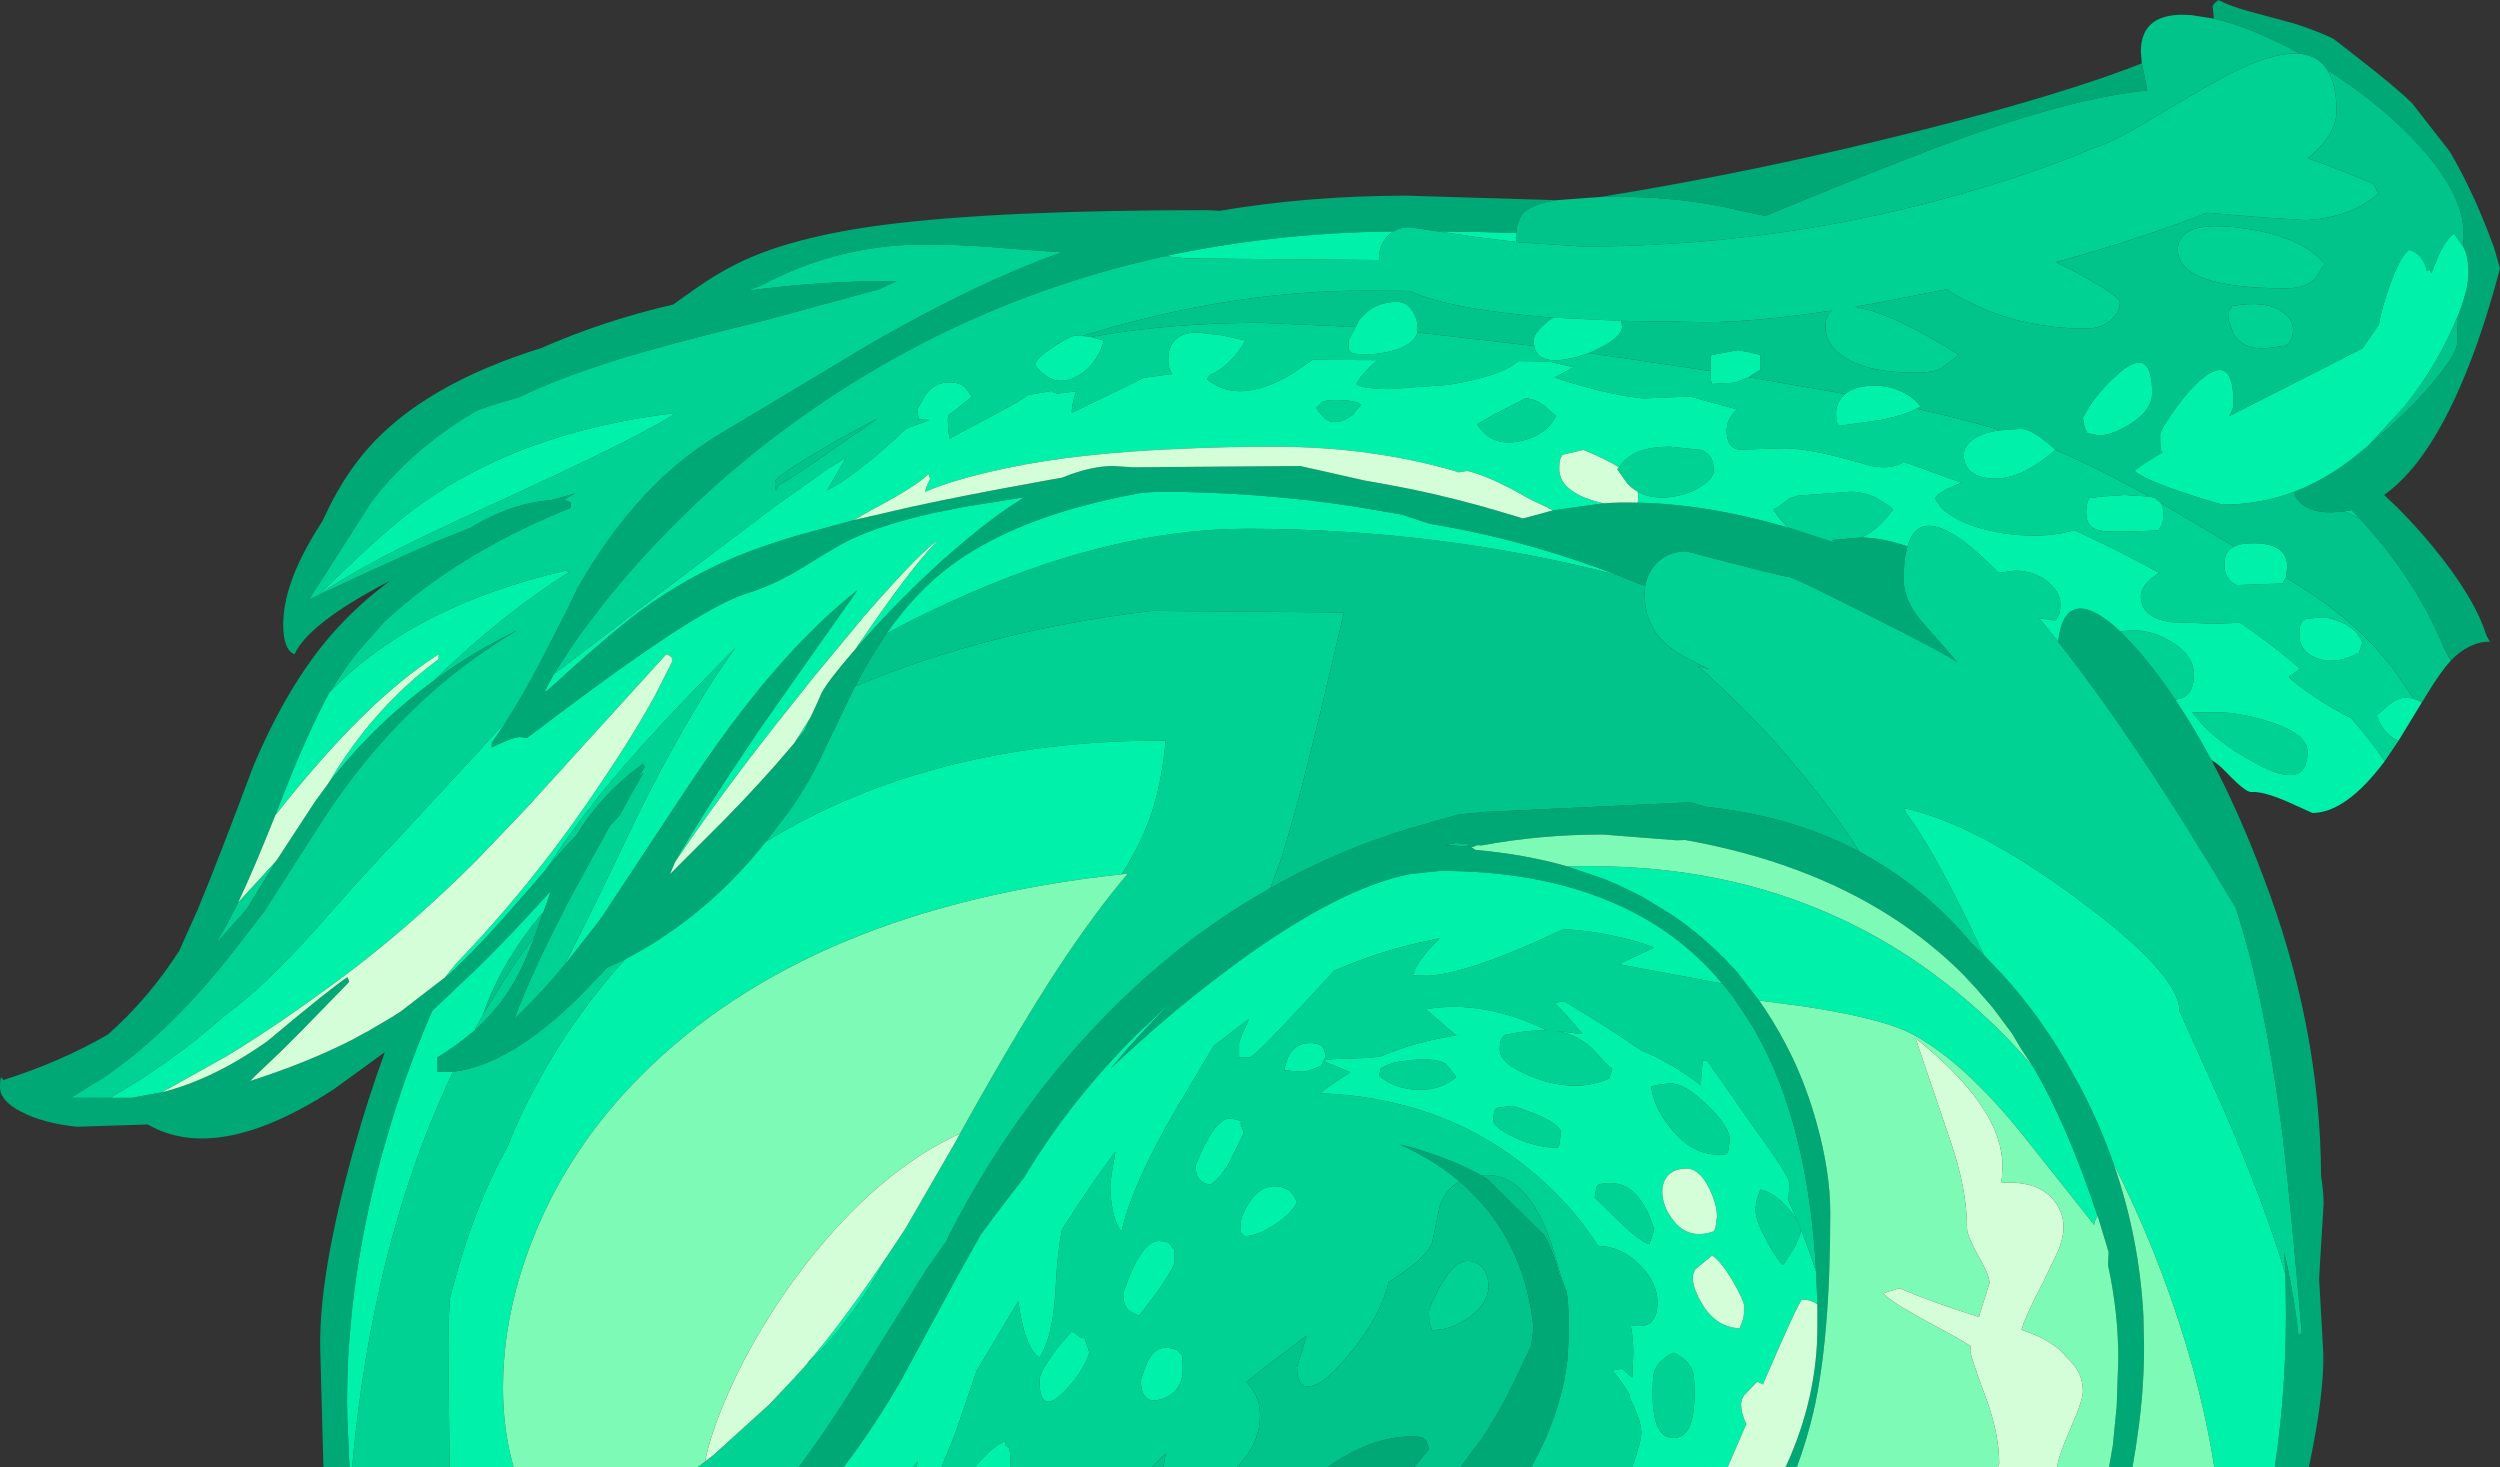 <?xml version="1.0" encoding="UTF-8" standalone="no"?>
<svg xmlns:ffdec="https://www.free-decompiler.com/flash" xmlns:xlink="http://www.w3.org/1999/xlink" ffdec:objectType="shape" height="227.95px" width="388.4px" xmlns="http://www.w3.org/2000/svg">
  <rect width="100%" height="100%" fill="#333333" stroke="none"/>
  <g transform="matrix(1.0, 0.0, 0.0, 1.0, 0.0, 0.0)">
    <path d="M343.95 2.9 L343.75 1.0 Q343.75 0.7 344.65 0.0 346.45 0.95 349.55 1.8 L356.4 3.65 Q359.6 4.65 362.5 6.0 L366.15 8.85 Q372.35 13.65 374.75 16.05 L380.6 23.55 Q384.4 30.0 387.5 38.55 L388.4 41.7 Q386.75 48.0 384.75 53.65 378.45 71.2 370.4 76.9 L372.35 78.75 Q375.35 81.75 377.9 84.85 384.45 92.8 386.3 98.75 L386.85 99.7 Q384.25 99.6 381.5 101.9 L380.75 102.65 380.25 101.7 379.7 100.7 Q378.0 96.35 375.0 91.5 371.5 85.85 366.7 80.65 L365.35 79.25 364.2 79.45 362.25 79.6 Q357.9 79.6 356.55 76.95 L356.45 76.4 Q362.55 74.05 368.1 69.05 L370.25 67.2 Q375.1 63.0 378.45 58.85 381.75 54.85 381.75 53.15 L381.85 49.1 Q383.5 44.9 383.5 42.4 383.5 40.5 383.05 39.15 L382.7 38.35 382.75 36.3 Q382.75 29.8 374.9 21.6 369.25 15.7 361.55 10.85 360.15 8.65 357.35 8.35 349.75 4.2 343.95 2.9 M343.55 118.05 Q347.85 126.15 351.6 136.15 360.5 159.35 360.6 182.7 361.0 185.15 361.0 187.05 L360.4 196.8 360.3 198.7 360.95 210.2 Q361.1 216.65 358.7 227.95 L353.4 227.95 Q355.4 214.7 355.1 200.6 L355.05 197.95 354.9 194.7 Q356.5 201.55 357.1 207.55 L357.6 207.05 Q355.5 182.75 354.3 173.9 351.75 154.7 347.35 141.05 331.9 115.05 319.75 99.7 320.3 94.7 323.05 94.55 325.55 94.45 329.4 98.1 L331.55 100.35 Q334.9 104.1 337.95 108.7 340.85 113.0 343.55 118.05 M331.3 227.95 L327.65 227.95 327.8 227.15 328.25 224.55 328.85 218.5 329.1 211.15 Q329.1 203.8 327.5 196.55 L327.6 194.55 325.9 188.9 325.75 188.55 Q323.45 181.65 320.9 175.75 318.3 169.85 315.9 165.8 L314.1 163.1 312.85 161.0 312.65 160.65 309.6 156.55 306.95 153.5 305.0 151.4 Q299.85 146.25 293.55 142.25 280.25 133.8 261.8 130.5 L260.5 130.55 249.0 129.65 Q239.3 129.65 230.15 131.35 L229.55 131.3 228.6 131.65 229.25 132.05 Q236.85 132.7 243.5 134.6 L243.45 134.6 244.05 134.8 249.35 136.6 249.45 136.65 Q252.4 137.9 255.1 139.3 L259.7 142.1 Q263.4 144.6 266.7 147.75 L266.9 147.9 267.05 148.1 267.25 148.3 267.45 148.5 267.75 148.75 267.95 148.95 268.4 149.45 268.8 149.9 269.0 150.1 269.2 150.3 269.45 150.55 269.65 150.75 269.8 150.95 270.0 151.15 270.15 151.4 273.3 155.45 274.2 156.75 Q276.55 160.3 278.45 164.25 280.75 169.1 282.25 174.55 284.35 182.1 284.35 188.4 284.35 208.0 281.75 219.3 280.7 223.8 279.15 227.95 L277.4 227.95 Q282.35 217.25 282.35 206.15 L282.35 202.65 282.15 197.6 Q280.9 174.6 272.75 160.3 L272.5 159.8 269.45 155.15 269.3 154.95 268.0 153.3 267.75 153.0 267.55 152.75 267.55 152.8 266.35 151.4 Q259.7 144.05 250.25 140.1 238.95 135.3 223.75 135.3 L219.45 135.75 218.8 135.85 Q208.1 138.05 192.7 149.2 L190.15 151.1 189.75 151.4 Q181.3 157.75 172.5 166.05 177.15 160.45 182.45 155.2 L176.55 160.75 Q166.1 171.2 159.1 182.95 155.75 187.2 152.35 191.85 L148.7 198.35 140.15 214.15 Q135.9 221.6 131.05 227.95 L124.1 227.95 Q128.05 222.65 132.1 216.25 L144.0 197.15 147.05 192.8 147.25 192.3 Q155.3 176.5 166.3 163.75 172.15 157.0 178.5 151.4 L181.15 149.15 182.4 148.1 Q189.5 142.4 197.35 138.0 199.8 136.6 202.4 135.3 211.4 130.8 221.3 128.05 L226.55 126.55 230.6 126.15 262.6 124.65 265.05 125.35 Q278.35 126.75 288.9 132.35 298.8 137.6 306.35 146.6 L308.2 148.35 311.1 151.4 Q316.8 157.65 321.25 165.4 L323.25 169.0 Q326.25 174.75 328.35 180.75 332.35 192.2 333.0 204.4 L333.1 209.15 Q333.1 215.35 332.3 221.45 L331.8 225.0 331.3 227.95 M237.9 227.95 L226.9 227.95 230.3 223.4 Q233.1 219.25 235.85 213.4 L237.1 210.75 237.9 209.1 238.25 206.2 Q236.7 191.95 226.75 183.55 222.8 180.2 217.5 177.8 224.85 179.65 230.1 182.6 L230.05 182.6 230.9 183.05 239.95 191.95 240.1 192.2 240.2 192.4 Q241.45 194.75 242.25 198.1 L242.35 198.25 242.65 198.8 242.65 198.75 243.3 200.4 Q243.75 201.75 243.75 207.15 L243.5 211.4 243.25 213.15 243.05 214.2 243.1 214.2 242.9 215.0 Q241.5 221.45 237.9 227.95 M219.7 227.95 L206.25 227.95 Q213.05 223.15 219.5 223.15 221.1 223.15 221.6 223.85 L222.0 225.15 219.7 227.95 M54.3 227.95 L50.25 227.95 49.75 209.6 Q49.5 198.0 55.1 178.05 57.2 170.55 59.8 163.45 L51.9 169.2 Q33.85 180.95 22.95 174.7 L11.95 175.05 Q6.7 174.5 3.35 172.75 0.0 171.05 0.0 168.9 0.0 167.35 0.25 167.4 L0.5 167.8 Q9.5 164.95 16.8 160.7 23.15 155.05 27.85 147.7 L30.7 141.35 Q33.8 133.9 39.35 119.05 44.7 106.4 51.45 98.65 55.5 94.0 60.65 90.2 47.95 96.8 45.75 101.65 44.0 100.95 44.0 97.05 44.0 90.7 49.25 82.3 L50.1 80.95 51.15 78.75 Q53.7 73.65 57.0 69.85 65.8 59.75 84.15 54.05 93.65 49.85 104.6 47.3 L107.9 44.95 Q111.45 42.45 114.45 41.0 122.7 36.85 137.2 34.95 154.9 32.65 187.5 32.65 L189.5 32.75 Q203.4 30.4 218.5 30.4 L241.85 31.1 Q238.75 31.6 237.3 32.55 235.75 33.55 235.55 36.2 229.55 36.0 223.4 35.95 L219.0 35.3 Q217.55 35.3 216.5 35.95 198.0 36.15 181.0 39.8 147.0 47.25 119.35 68.6 113.1 73.45 107.55 78.75 100.55 85.4 94.55 92.8 L93.35 94.3 90.85 97.6 90.0 98.75 88.35 101.15 86.05 104.75 84.65 107.4 84.9 107.4 Q94.55 98.6 99.5 94.9 106.65 89.65 114.8 86.3 118.4 84.85 123.5 83.3 L132.65 80.8 141.55 78.75 Q150.3 76.85 161.2 74.9 L161.7 74.8 165.05 74.2 Q169.4 72.4 173.0 72.4 L176.05 72.6 202.0 72.4 212.0 74.65 215.65 75.3 Q222.85 76.6 230.55 78.75 L235.8 80.3 236.6 80.55 241.25 79.3 249.1 78.2 Q251.7 78.0 254.45 78.1 265.15 78.3 277.8 81.95 L285.15 84.35 284.6 83.9 289.3 83.5 Q292.7 83.6 296.35 84.9 295.75 86.85 295.75 90.05 295.75 93.1 298.25 96.2 L304.1 102.9 Q302.35 101.6 290.4 95.6 278.6 89.65 278.0 89.65 277.1 89.65 262.0 85.65 258.85 85.65 257.0 87.9 255.85 89.35 255.6 91.05 L251.3 89.35 Q236.3 83.65 222.2 81.4 L217.8 79.95 210.85 78.75 Q195.6 76.4 180.0 76.4 L177.4 76.55 Q172.2 77.5 167.65 78.75 155.7 82.05 147.95 87.7 142.4 91.75 137.75 98.4 135.15 102.1 132.85 106.65 L132.15 108.05 126.9 118.95 Q124.15 124.25 121.1 127.95 L119.0 130.75 117.1 133.05 Q108.35 143.2 97.1 149.05 L94.3 150.35 90.25 154.6 Q79.25 165.5 70.4 166.5 L67.9 166.55 67.9 164.3 Q71.1 162.35 73.7 160.1 76.9 157.25 79.1 153.85 81.1 150.8 83.15 145.3 L84.2 142.3 84.45 141.65 85.6 138.4 Q77.3 147.55 72.15 152.3 L67.15 157.05 66.95 157.5 Q62.8 167.15 59.85 177.6 L59.25 179.65 Q53.55 200.85 53.95 220.1 L54.3 227.95 M248.65 30.6 Q273.75 26.55 299.2 20.05 320.35 14.7 332.75 9.85 L333.1 11.45 333.6 14.05 Q319.85 15.4 296.35 24.65 284.6 29.25 274.25 33.55 L267.35 32.05 Q259.9 30.55 250.5 30.55 L248.65 30.6 M224.65 131.3 L227.7 131.5 228.55 131.2 226.15 130.95 225.0 131.2 224.65 131.3 M78.85 111.8 Q81.15 108.15 84.05 102.7 L87.7 95.55 87.85 95.3 88.15 94.65 88.3 94.4 88.55 93.8 88.7 93.5 89.0 92.9 89.15 92.6 89.4 92.1 89.75 91.35 Q93.8 84.25 98.55 78.75 104.6 71.75 111.9 67.4 L135.35 53.35 Q148.25 45.95 158.85 41.55 161.85 40.3 164.95 39.2 L157.25 38.65 Q145.4 37.6 138.65 38.2 127.85 39.2 118.15 44.4 L115.95 45.2 Q126.95 43.65 139.3 43.65 L136.7 44.9 118.9 49.75 Q103.15 53.6 95.4 56.05 86.65 58.8 80.65 61.7 74.9 63.35 73.9 63.9 63.65 69.9 57.35 78.45 L57.2 78.75 48.0 93.15 49.4 92.5 49.85 92.3 49.95 92.25 50.15 92.15 Q60.65 87.2 67.85 84.1 L68.75 83.75 73.0 82.05 Q76.65 79.85 80.15 78.75 82.9 77.9 85.6 77.7 L89.4 76.65 87.55 77.65 Q88.5 77.8 88.7 78.25 L88.65 78.75 88.65 78.9 Q71.15 85.95 59.75 96.55 L55.6 101.25 55.05 101.95 Q53.2 104.35 51.5 107.15 L51.25 107.5 51.15 107.65 Q47.7 114.05 44.15 123.15 L42.75 126.7 Q39.35 135.25 37.0 140.2 L36.9 140.45 35.15 143.8 35.1 143.9 33.45 146.7 37.25 142.45 38.35 141.2 39.7 139.0 42.95 133.7 49.0 124.45 50.55 122.35 51.05 121.65 Q58.15 112.5 67.45 105.7 71.35 102.85 75.65 100.4 77.8 99.2 80.0 98.1 L80.4 97.9 Q62.5 108.35 50.1 127.45 L41.05 141.6 36.75 147.15 Q26.9 160.0 16.25 167.3 L16.0 167.55 15.95 167.5 11.0 170.55 17.1 170.55 20.5 170.55 25.15 169.7 Q33.15 167.7 41.55 161.75 51.45 153.45 54.0 151.8 L54.25 152.55 46.6 160.4 43.9 163.1 39.65 167.15 38.85 167.95 Q47.7 165.1 54.5 161.65 L56.8 160.4 57.1 160.25 61.0 157.95 62.25 157.15 69.0 151.95 69.05 151.95 69.85 151.3 73.3 147.95 Q77.45 143.7 84.8 135.1 L87.3 132.15 89.6 129.7 Q91.35 126.8 93.7 124.2 96.4 121.2 99.9 118.65 L100.15 119.15 99.25 120.65 99.95 120.1 Q98.0 123.4 96.35 126.55 L95.6 127.4 94.75 128.3 91.3 134.55 90.05 136.85 89.15 138.5 Q83.0 150.05 79.9 158.3 L81.15 157.1 Q84.4 153.9 87.65 150.0 L92.75 143.5 92.8 143.45 93.75 142.1 105.3 124.6 106.45 122.85 107.9 120.7 Q115.25 109.75 122.3 102.0 127.05 96.8 131.6 93.0 L133.25 91.65 123.95 104.85 117.85 113.55 117.15 114.6 Q109.75 125.5 104.9 133.8 L104.7 134.35 104.1 135.8 110.6 129.3 111.4 128.5 112.7 127.2 Q118.75 121.0 122.8 116.15 L123.35 115.5 123.4 115.45 125.0 113.4 125.85 111.55 125.9 111.5 126.9 109.35 127.65 107.65 Q128.55 105.9 132.5 101.3 L132.9 100.85 133.25 100.45 Q138.75 94.15 144.85 88.5 150.95 82.85 156.25 79.15 L156.85 78.75 159.15 77.25 149.75 78.75 149.5 78.8 145.0 79.7 Q137.25 81.45 132.4 83.7 131.0 84.35 128.4 85.9 L124.55 88.25 Q120.35 90.85 116.15 92.15 110.75 93.8 98.6 102.35 L95.55 104.5 Q88.3 109.75 81.9 114.65 L80.75 114.5 Q79.3 114.65 76.4 116.15 L76.4 115.4 78.85 111.8" fill="#00a876" fill-rule="evenodd" stroke="none"/>
    <path d="M343.95 2.9 Q349.75 4.2 357.35 8.35 353.7 8.0 347.6 10.9 344.1 12.55 335.0 18.05 327.7 22.45 325.1 23.05 315.6 27.15 301.9 30.9 274.75 38.3 245.75 38.3 L235.6 37.6 235.5 37.05 235.55 36.2 Q235.75 33.55 237.3 32.55 238.75 31.6 241.85 31.1 L248.65 30.6 250.5 30.55 Q259.9 30.55 267.35 32.05 L274.25 33.55 Q284.6 29.25 296.35 24.65 319.85 15.4 333.6 14.05 L333.1 11.45 332.75 9.85 332.6 8.05 Q332.6 1.7 340.45 2.35 L343.95 2.9 M361.55 10.85 Q369.25 15.7 374.9 21.6 382.75 29.8 382.75 36.3 L382.7 38.35 381.25 36.3 Q379.9 37.35 378.9 39.6 L377.7 42.5 377.5 41.8 377.05 42.15 Q376.4 39.35 374.25 38.8 372.75 40.0 371.05 45.0 369.85 48.55 369.6 50.4 L367.05 54.1 366.0 54.65 346.35 64.65 Q347.0 63.45 347.0 62.65 347.0 54.2 341.3 59.55 339.35 61.45 337.4 64.3 335.6 66.9 335.6 67.55 335.6 70.05 335.85 70.15 L336.0 70.25 Q333.1 71.95 331.6 73.15 333.75 75.05 345.25 78.4 351.1 78.4 356.45 76.4 L356.55 76.95 Q357.9 79.6 362.25 79.6 L364.2 79.45 364.6 79.65 Q365.65 80.1 366.7 80.65 371.5 85.85 375.0 91.5 378.0 96.35 379.7 100.7 L380.25 101.7 380.75 102.65 Q379.3 104.2 377.2 107.6 L376.25 109.15 375.8 108.85 374.95 108.55 374.95 108.5 371.7 103.75 Q365.9 96.3 356.6 90.65 L355.15 89.75 355.35 88.05 Q355.35 84.4 350.1 84.4 348.2 84.4 347.1 84.9 L336.75 78.75 335.7 78.15 334.85 77.4 333.95 77.15 333.9 77.15 Q325.9 72.7 319.35 69.9 315.8 66.65 314.1 66.65 L313.65 66.65 310.8 66.85 Q305.35 65.2 297.8 63.5 L298.2 63.25 298.35 63.15 Q297.55 61.95 295.85 61.05 293.7 59.9 291.1 59.9 L291.0 59.9 290.9 59.9 290.7 59.9 290.55 59.9 290.4 59.9 288.65 60.2 Q287.45 60.55 286.65 61.2 L271.7 58.6 273.5 57.4 273.5 55.15 271.85 54.75 270.0 54.4 266.0 55.15 Q265.75 54.9 265.75 57.4 L265.75 57.65 254.35 55.95 246.8 54.85 247.55 54.55 249.6 53.5 249.85 53.35 Q252.0 51.95 252.0 50.8 L251.9 49.85 265.0 50.05 Q272.7 50.05 284.6 48.25 283.6 49.05 283.6 50.8 283.6 53.55 286.4 55.4 290.05 57.9 297.6 57.9 300.3 57.9 301.55 57.25 L304.35 55.15 Q296.35 50.05 290.85 48.3 L288.2 47.65 291.1 47.15 302.4 44.95 Q303.9 45.95 306.15 47.05 314.25 51.05 324.1 51.05 326.6 51.05 328.1 49.6 329.35 48.4 329.35 46.9 329.35 46.15 324.6 43.45 322.05 41.95 319.4 40.75 L323.6 39.55 Q334.85 36.25 342.9 33.05 L351.75 33.8 358.25 34.2 Q365.35 33.8 369.5 30.05 L368.75 28.55 Q363.05 26.15 358.55 24.6 363.0 20.9 363.0 17.3 363.0 13.1 361.55 10.85 M381.85 49.1 L381.75 53.15 Q381.75 54.85 378.45 58.85 375.1 63.0 370.25 67.2 L368.1 69.05 373.5 63.2 Q378.05 57.55 380.95 51.15 L381.85 49.1 M226.9 227.95 L219.7 227.95 222.0 225.15 221.6 223.85 Q221.1 223.15 219.5 223.15 213.05 223.15 206.25 227.95 L192.15 227.95 Q195.75 224.4 195.75 219.8 195.75 217.5 194.45 215.65 L193.65 214.7 195.65 213.1 203.0 207.5 201.5 212.4 Q201.5 215.9 203.75 215.35 205.8 214.85 208.75 211.45 214.45 204.9 215.7 199.25 L218.4 197.4 Q221.65 195.1 222.5 193.05 L223.7 187.25 Q224.7 184.7 226.75 183.55 236.7 191.95 238.25 206.2 L237.9 209.1 237.1 210.75 235.85 213.4 Q233.1 219.25 230.3 223.4 L226.9 227.95 M180.75 227.95 L178.95 227.95 181.1 225.8 180.75 227.95 M355.25 44.8 Q358.35 44.8 359.85 43.1 360.9 41.3 361.25 41.05 357.55 36.6 348.0 35.4 338.35 34.15 338.35 38.8 338.35 44.8 355.25 44.8 M354.4 48.3 Q351.8 46.65 346.75 47.55 L346.3 48.3 346.25 49.8 347.05 52.0 Q348.45 54.15 351.75 54.15 L355.05 53.7 Q356.25 53.05 356.25 51.15 356.25 49.5 354.4 48.3 M324.3 67.3 L326.1 67.65 Q328.05 67.65 330.9 65.9 334.35 63.75 334.35 61.05 334.35 53.65 329.35 57.85 325.5 61.15 323.6 64.9 L323.85 66.4 324.3 67.3 M288.9 132.35 Q278.35 126.75 265.05 125.35 L262.6 124.65 230.6 126.15 226.55 126.55 221.3 128.05 Q211.4 130.8 202.4 135.3 199.8 136.6 197.35 138.0 L199.0 133.55 Q201.95 124.25 206.2 106.2 L208.8 95.15 179.0 94.9 Q153.35 97.95 132.85 106.65 135.15 102.1 137.75 98.4 142.1 96.05 147.1 93.75 172.2 82.15 193.65 82.15 223.75 82.15 251.3 89.35 L255.6 91.05 255.5 92.05 Q255.5 97.0 258.65 99.9 260.65 101.75 265.65 104.0 L263.85 103.5 Q271.5 110.5 275.75 115.3 284.35 125.1 288.9 132.35 M220.2 51.65 L220.25 51.05 Q220.25 49.65 219.5 48.4 218.6 46.9 217.0 46.9 213.3 46.9 211.05 49.9 L210.9 50.25 210.6 50.8 196.0 50.15 Q181.65 50.15 169.5 52.35 L169.45 52.35 168.75 52.25 168.15 52.2 Q190.95 45.15 212.0 45.15 L218.95 45.2 Q225.5 48.15 241.3 49.35 L240.5 49.9 Q238.25 51.75 238.25 52.9 L238.35 53.75 220.2 51.65 M164.4 53.4 L163.95 53.5 164.55 53.3 164.6 53.3 164.45 53.4 164.4 53.4 M224.65 131.3 L225.0 131.2 226.15 130.95 228.55 131.2 227.7 131.5 224.65 131.3 M230.1 182.6 L231.0 182.55 Q237.4 182.55 241.05 193.3 L242.65 198.75 242.65 198.8 242.35 198.25 242.25 198.1 Q241.45 194.75 240.2 192.4 L240.1 192.2 239.95 191.95 230.9 183.05 230.05 182.6 230.1 182.6 M228.0 195.9 Q225.95 195.9 223.8 199.75 222.0 202.95 222.0 203.9 222.0 205.4 222.15 205.75 L222.5 206.65 Q225.55 206.65 228.4 204.55 231.25 202.4 231.25 199.9 231.25 198.0 230.3 196.9 229.4 195.9 228.0 195.9 M120.9 75.4 L120.65 76.1 Q120.4 76.45 120.4 74.9 120.4 74.05 128.05 69.6 132.0 67.25 136.4 65.0 L130.5 69.05 Q123.1 74.3 120.9 75.4 M83.15 145.3 Q78.75 151.15 75.0 157.75 77.85 149.4 84.45 141.65 L84.2 142.3 83.15 145.3" fill="#00c489" fill-rule="evenodd" stroke="none"/>
    <path d="M357.35 8.35 Q360.15 8.65 361.55 10.85 363.0 13.1 363.0 17.3 363.0 20.9 358.55 24.6 363.05 26.15 368.75 28.55 L369.5 30.05 Q365.35 33.8 358.25 34.2 L351.75 33.8 342.9 33.05 Q334.85 36.25 323.6 39.55 L319.4 40.75 Q322.05 41.95 324.6 43.45 329.35 46.15 329.35 46.9 329.35 48.4 328.1 49.6 326.6 51.05 324.1 51.05 314.25 51.05 306.15 47.05 303.9 45.95 302.4 44.95 L291.1 47.15 288.2 47.65 290.85 48.3 Q296.35 50.05 304.35 55.15 L301.55 57.25 Q300.3 57.9 297.6 57.9 290.05 57.9 286.4 55.4 283.6 53.55 283.6 50.8 283.6 49.05 284.6 48.25 272.7 50.05 265.0 50.05 L251.9 49.85 241.3 49.35 Q225.5 48.15 218.95 45.2 L212.0 45.15 Q190.95 45.15 168.15 52.2 L167.0 52.15 Q166.5 52.15 164.55 53.3 L163.95 53.5 164.4 53.4 163.95 53.7 Q161.2 55.45 160.75 56.65 163.65 60.45 167.25 58.5 170.4 56.85 171.5 52.9 L169.8 52.45 169.5 52.35 Q181.65 50.15 196.0 50.15 L210.6 50.8 209.5 52.9 209.55 54.35 210.0 54.9 Q213.55 55.35 216.65 54.4 219.75 53.5 220.2 51.65 L238.35 53.75 Q238.95 57.1 245.15 55.4 L246.8 54.85 254.35 55.95 265.75 57.65 Q265.75 59.0 265.9 59.45 L266.0 59.65 269.55 59.45 271.7 58.6 286.65 61.2 286.0 61.9 Q285.25 62.95 285.25 64.15 L285.3 65.6 285.75 66.15 292.5 65.2 Q296.25 64.35 297.8 63.5 305.35 65.2 310.8 66.85 307.85 67.2 306.4 68.35 305.1 69.35 305.1 70.65 305.1 73.85 309.0 74.3 313.55 74.9 319.35 69.9 325.9 72.7 333.9 77.15 L330.1 76.9 326.4 77.15 324.6 77.4 324.35 77.85 324.15 78.75 324.1 79.65 Q324.1 81.95 326.15 82.4 327.9 82.8 335.35 82.4 L335.75 81.75 Q336.1 81.25 336.1 79.8 L336.0 78.75 335.7 78.15 336.75 78.75 347.1 84.9 Q346.3 85.3 345.9 86.0 345.6 86.5 345.6 87.9 345.6 90.05 347.5 90.9 L354.6 90.65 355.0 90.0 355.15 89.75 356.6 90.65 Q365.9 96.3 371.7 103.75 L374.95 108.5 373.75 108.4 Q372.55 108.4 371.2 109.45 L369.25 111.15 Q370.35 114.25 372.65 115.05 L372.15 115.8 370.5 118.25 Q368.15 114.85 365.25 111.55 362.65 110.3 359.85 108.45 356.55 106.25 355.6 105.15 L357.35 103.9 357.95 104.4 Q353.5 100.5 348.05 96.75 L344.1 96.9 337.1 96.65 Q332.6 95.85 332.6 92.65 332.6 90.8 335.45 89.0 329.3 85.6 322.25 82.35 319.3 83.3 315.15 83.2 310.2 83.05 306.1 81.55 303.0 80.35 301.5 78.75 L300.6 77.4 Q301.3 76.3 304.75 75.0 L295.75 71.75 Q294.0 73.0 290.65 72.4 281.55 69.65 277.35 69.65 L270.25 69.85 Q268.25 69.65 268.25 66.9 268.25 65.1 269.85 63.6 L262.55 61.6 255.3 61.9 Q249.7 61.35 241.5 58.65 L244.5 57.05 240.5 56.15 235.9 56.1 Q233.0 58.55 224.9 59.8 L215.75 60.45 Q211.5 60.4 210.75 59.65 211.55 58.05 214.0 55.95 L203.95 55.9 200.6 58.15 Q192.35 63.0 187.5 58.9 L188.0 58.25 Q191.25 56.85 193.5 52.9 L189.85 52.1 186.0 51.65 Q183.0 51.65 181.95 53.65 181.5 54.55 181.5 55.9 181.5 57.35 182.15 58.1 L177.65 58.7 177.3 58.9 166.5 64.15 166.5 63.9 Q166.6 62.4 167.2 60.8 L164.25 61.15 163.5 60.9 163.65 60.7 159.8 61.35 157.3 62.9 147.5 68.15 147.4 67.35 Q147.25 66.55 147.25 65.05 L147.4 64.5 151.0 61.65 150.0 60.25 Q149.1 59.4 147.5 59.4 145.25 59.4 143.8 61.3 L142.5 63.65 142.75 65.15 144.4 65.25 140.75 66.6 139.1 68.15 Q132.35 74.3 128.5 76.15 L131.45 71.1 128.5 72.9 120.3 78.75 101.95 92.6 86.05 104.75 88.35 101.15 90.0 98.75 90.85 97.6 93.35 94.3 94.55 92.8 Q100.55 85.4 107.55 78.75 113.1 73.45 119.35 68.6 147.0 47.25 181.0 39.8 L184.5 40.15 214.3 40.4 214.25 40.05 Q214.25 38.4 215.25 37.05 215.8 36.35 216.5 35.95 217.55 35.3 219.0 35.3 L223.4 35.95 229.25 36.8 235.6 37.6 245.75 38.3 Q274.75 38.3 301.9 30.9 315.6 27.15 325.1 23.05 327.7 22.45 335.0 18.05 344.1 12.55 347.6 10.9 353.7 8.0 357.35 8.35 M364.2 79.45 L365.35 79.25 366.7 80.65 Q365.65 80.1 364.6 79.65 L364.2 79.45 M253.55 227.95 L237.9 227.95 Q241.5 221.45 242.9 215.0 L243.1 214.2 243.05 214.2 243.25 213.15 243.5 211.4 243.75 207.15 Q243.75 201.75 243.3 200.4 L242.65 198.75 241.05 193.3 Q237.4 182.55 231.0 182.55 L230.1 182.6 Q224.85 179.65 217.5 177.8 222.8 180.2 226.75 183.55 224.7 184.7 223.7 187.25 L222.5 193.05 Q221.65 195.1 218.4 197.4 L215.7 199.25 Q214.45 204.9 208.75 211.45 205.8 214.85 203.75 215.35 201.5 215.9 201.5 212.4 L203.0 207.5 195.65 213.1 193.65 214.7 194.45 215.65 Q195.75 217.5 195.75 219.8 195.75 224.4 192.15 227.95 L180.75 227.95 181.1 225.8 178.95 227.95 156.9 227.95 157.0 226.9 Q157.0 225.35 156.65 224.85 156.45 224.6 156.25 224.65 L156.25 223.9 Q154.55 224.4 152.1 227.15 L151.4 227.95 146.25 227.95 148.4 222.7 151.7 213.05 158.2 202.15 158.5 204.05 Q159.55 209.75 161.5 210.9 163.7 207.55 164.05 199.3 164.3 194.3 165.0 191.0 168.55 185.4 171.9 180.8 L173.3 178.9 Q172.65 182.5 172.55 183.65 L172.5 184.05 Q172.5 186.2 172.9 188.15 173.4 190.45 174.25 191.3 174.75 189.0 175.85 186.15 178.45 179.25 184.5 169.3 L188.55 162.5 194.1 158.25 Q192.5 161.6 192.5 162.15 L192.5 164.3 194.15 164.3 Q194.85 164.3 205.0 153.3 L207.3 150.8 209.95 149.7 Q215.05 147.7 220.5 146.45 L223.7 145.75 Q221.95 147.4 220.95 148.8 219.8 150.3 219.5 151.55 L222.0 151.6 Q228.1 151.1 239.55 145.9 L242.9 144.35 Q247.05 144.55 250.95 145.45 254.05 146.1 257.0 147.2 L256.8 147.3 251.5 149.8 267.55 152.8 267.55 152.75 267.75 153.0 268.0 153.3 269.3 154.95 269.45 155.15 272.5 159.8 272.75 160.3 Q280.9 174.6 282.15 197.6 280.1 191.15 277.5 185.85 L277.85 186.55 278.0 183.8 Q278.0 182.7 271.7 174.05 L265.25 164.8 264.5 164.8 264.4 166.45 Q264.25 167.4 264.25 168.65 259.95 165.2 254.9 163.15 250.3 159.9 243.0 155.55 L241.5 155.8 Q243.25 157.45 245.85 160.65 L241.75 160.15 Q244.9 160.65 247.4 162.9 249.95 165.85 250.5 166.05 L250.0 167.55 Q244.9 169.8 238.7 167.55 233.0 165.45 233.0 163.05 233.0 161.6 233.4 161.25 L233.75 160.8 Q237.15 160.05 240.0 160.05 L240.3 160.05 Q230.35 155.25 221.5 156.8 L226.2 160.85 226.95 160.75 Q220.1 161.75 214.8 164.0 L214.45 164.15 212.7 164.35 207.0 164.55 205.65 164.75 206.0 164.05 205.6 162.75 Q205.1 162.05 203.5 162.05 201.3 162.05 200.25 163.95 199.9 164.55 199.5 166.3 L202.55 166.5 Q203.7 166.3 205.25 165.55 L205.6 164.85 209.8 166.6 Q207.15 168.2 204.55 170.25 L205.1 169.85 Q226.35 170.65 240.8 184.5 245.2 188.7 248.25 193.55 251.9 193.65 254.75 196.5 257.5 199.3 257.5 202.3 257.5 206.8 253.35 205.85 253.75 208.05 253.75 210.15 L253.6 214.0 252.0 212.65 250.5 212.9 Q252.0 214.6 253.25 216.85 L253.2 217.2 Q255.0 220.75 255.0 222.55 255.0 223.95 253.55 227.95 M142.4 227.95 L141.8 227.95 142.6 227.0 142.4 227.95 M124.1 227.95 L108.35 227.95 109.85 226.85 110.2 226.55 110.85 226.05 119.4 218.3 119.75 217.95 123.0 214.5 123.4 214.1 123.6 213.85 124.1 213.3 124.35 213.05 124.6 212.75 124.85 212.5 125.1 212.2 125.15 212.1 125.3 212.0 Q131.7 205.95 136.6 197.35 L137.8 195.2 140.0 191.9 140.45 191.2 140.8 190.65 140.85 190.55 141.0 190.3 148.45 177.4 149.15 176.1 150.05 174.5 Q158.4 159.55 164.4 150.4 170.0 141.9 175.2 135.75 L175.85 135.65 174.9 135.75 174.5 135.8 174.3 135.8 Q177.8 130.25 179.3 125.05 180.55 120.8 181.1 115.05 L180.65 115.05 Q144.7 115.05 119.0 130.75 L121.1 127.95 Q124.15 124.25 126.9 118.95 L132.15 108.05 132.85 106.65 Q153.35 97.95 179.0 94.9 L208.8 95.15 206.2 106.2 Q201.95 124.25 199.0 133.55 L197.35 138.0 Q189.5 142.4 182.4 148.1 L181.15 149.15 178.5 151.4 Q172.15 157.0 166.3 163.75 155.3 176.5 147.25 192.3 L147.05 192.8 144.0 197.15 132.1 216.25 Q128.05 222.65 124.1 227.95 M69.85 227.95 L54.7 227.95 Q57.85 192.75 70.4 166.5 79.25 165.5 90.25 154.6 L94.3 150.35 97.1 149.05 Q89.55 157.35 84.05 167.25 80.7 173.25 78.9 178.05 73.4 187.8 69.9 201.75 69.65 205.5 69.65 209.4 L69.85 227.95 M354.4 48.3 Q356.25 49.5 356.25 51.15 356.25 53.05 355.05 53.7 L351.75 54.15 Q348.45 54.15 347.05 52.0 L346.25 49.8 346.3 48.3 346.75 47.55 Q351.8 46.65 354.4 48.3 M355.25 44.8 Q338.35 44.8 338.35 38.8 338.35 34.15 348.0 35.4 357.55 36.6 361.25 41.05 360.9 41.3 359.85 43.1 358.35 44.8 355.25 44.8 M329.4 98.1 L331.1 97.9 Q334.6 97.9 337.65 99.9 340.85 102.0 340.85 104.8 340.85 108.35 337.95 108.7 334.9 104.1 331.55 100.35 L329.4 98.1 M251.5 72.6 Q252.55 71.15 253.9 70.45 255.45 69.65 257.95 69.45 L259.5 69.4 264.3 69.9 Q265.75 70.5 266.15 71.95 L266.25 73.05 Q266.25 74.2 264.45 75.45 262.65 76.7 260.25 77.1 L259.7 77.2 Q256.6 77.6 254.45 76.4 253.55 75.9 252.8 75.1 L251.25 72.9 251.5 72.6 M277.8 81.95 Q276.55 80.8 275.5 79.15 L276.3 78.75 278.05 77.4 279.35 77.0 287.5 76.4 Q289.55 76.4 291.6 77.4 L293.7 78.75 294.1 79.15 Q292.5 81.35 290.7 82.65 L289.3 83.5 284.6 83.9 285.15 84.35 277.8 81.95 M296.35 84.9 Q298.65 76.85 310.5 89.0 L313.1 88.65 Q316.0 88.65 318.15 90.4 320.1 92.05 320.1 93.8 320.1 95.25 319.75 95.75 L319.35 96.4 316.8 96.05 319.75 99.7 Q331.9 115.05 347.35 141.05 351.75 154.7 354.3 173.9 355.5 182.75 357.6 207.05 L357.1 207.55 Q356.5 201.55 354.9 194.7 L355.05 197.95 Q351.65 186.55 345.35 172.1 L338.6 157.05 Q338.6 151.35 322.9 139.75 307.1 128.05 295.85 125.55 L296.1 126.3 Q299.8 131.05 305.85 143.4 L308.2 148.35 306.35 146.6 Q298.8 137.6 288.9 132.35 284.35 125.1 275.75 115.3 271.5 110.5 263.85 103.5 L265.65 104.0 Q260.65 101.75 258.65 99.9 255.5 97.0 255.5 92.05 L255.6 91.05 Q255.85 89.35 257.0 87.9 258.85 85.65 262.0 85.65 277.1 89.65 278.0 89.65 278.6 89.65 290.4 95.6 302.35 101.6 304.1 102.9 L298.25 96.2 Q295.75 93.1 295.75 90.05 295.75 86.85 296.35 84.9 M357.5 96.85 Q357.25 97.2 357.25 98.65 357.25 101.25 359.95 102.25 362.85 103.35 366.5 101.4 L367.0 99.9 Q366.3 97.7 363.55 96.6 361.85 95.9 360.75 95.9 L358.3 96.15 357.75 96.4 357.5 96.85 M352.85 112.2 Q358.5 114.1 358.5 116.8 358.5 122.95 350.55 118.65 343.6 114.9 340.6 110.65 L345.1 110.65 Q348.7 110.85 352.85 112.2 M211.45 62.95 L210.5 63.95 210.25 64.4 Q207.75 66.15 206.3 65.3 205.45 64.85 204.5 63.4 L205.05 62.85 205.35 62.5 Q205.9 62.15 207.5 62.15 210.75 62.15 211.5 62.9 L211.45 62.95 M229.5 65.9 L232.0 64.45 237.0 61.9 Q238.45 61.9 240.0 63.1 L241.75 64.65 241.05 65.75 Q239.35 67.85 236.15 68.55 231.75 69.5 229.5 65.9 M180.0 192.8 Q177.25 192.8 174.5 200.9 174.5 202.6 175.2 203.4 175.7 203.95 177.0 204.4 L180.2 200.15 Q182.5 196.75 182.5 195.9 182.5 193.4 182.25 194.05 L181.9 193.4 Q181.5 192.8 180.0 192.8 M192.75 174.55 L192.8 174.15 191.65 173.85 191.0 173.8 Q189.0 173.8 186.55 179.15 L185.75 181.05 Q185.75 182.7 186.5 183.4 186.9 183.8 188.0 184.05 189.4 183.3 190.95 180.65 L193.25 176.05 192.75 174.55 M193.25 192.05 Q195.45 192.05 198.2 190.15 200.75 188.45 201.5 186.8 200.65 184.3 198.0 184.3 195.65 184.3 193.95 187.0 192.75 189.05 192.75 190.05 L192.8 191.5 193.25 192.05 M224.65 165.3 L226.25 167.3 Q223.9 169.4 220.35 169.3 216.8 169.25 214.25 167.15 L214.5 166.05 Q215.3 165.45 216.95 165.0 L220.5 164.55 Q223.5 164.55 224.65 165.3 M232.65 172.1 L235.0 171.8 Q242.5 174.2 242.5 176.05 L242.25 177.85 242.0 178.3 Q238.85 178.35 235.3 176.7 232.0 175.15 232.0 174.05 232.0 172.4 232.65 172.1 M228.0 195.9 Q229.4 195.9 230.3 196.9 231.25 198.0 231.25 199.9 231.25 202.4 228.4 204.55 225.55 206.65 222.5 206.65 L222.15 205.75 Q222.0 205.4 222.0 203.9 222.0 202.95 223.8 199.75 225.95 195.9 228.0 195.9 M257.55 168.55 L259.5 168.3 Q261.75 168.3 265.3 171.75 268.75 175.15 268.75 177.05 L268.5 178.85 268.25 179.3 Q263.6 179.95 259.95 175.75 257.0 172.35 256.5 168.8 L257.55 168.55 M248.2 184.15 Q248.7 183.8 250.25 183.8 253.3 183.8 255.4 187.25 256.3 188.75 257.0 191.05 L256.25 193.3 Q254.85 192.9 251.9 190.1 L247.75 186.05 248.0 184.55 248.2 184.15 M272.75 188.15 Q272.75 186.7 273.15 185.8 L273.5 184.8 Q275.55 185.25 277.65 187.55 279.75 189.85 279.75 191.55 L278.85 193.7 277.0 196.55 Q276.3 196.05 274.6 193.0 272.75 189.65 272.75 188.15 M49.4 92.5 L48.0 93.15 57.2 78.75 57.35 78.45 Q63.65 69.9 73.9 63.9 74.9 63.35 80.65 61.7 86.65 58.8 95.4 56.05 103.15 53.6 118.9 49.75 L136.7 44.9 139.3 43.65 Q126.95 43.65 115.95 45.2 L118.15 44.4 Q127.85 39.2 138.65 38.2 145.4 37.6 157.25 38.65 L164.95 39.2 Q161.85 40.3 158.85 41.55 148.25 45.95 135.35 53.35 L111.9 67.4 Q104.6 71.75 98.55 78.75 93.8 84.25 89.75 91.35 L89.4 92.1 89.15 92.6 89.0 92.9 88.7 93.5 88.55 93.8 88.3 94.4 88.15 94.65 87.85 95.3 87.7 95.55 84.05 102.7 Q81.15 108.15 78.85 111.8 L73.3 117.9 60.65 131.55 Q58.7 133.45 48.55 144.9 41.05 153.3 34.9 157.8 26.45 165.25 17.1 170.55 L11.0 170.55 15.95 167.5 16.0 167.55 16.25 167.3 Q26.9 160.0 36.75 147.15 L41.05 141.6 50.1 127.45 Q62.5 108.35 80.4 97.9 L80.0 98.1 Q77.8 99.2 75.65 100.4 71.35 102.85 67.45 105.7 77.7 95.65 88.4 88.9 L87.9 88.65 Q64.25 94.1 51.25 107.5 L51.5 107.15 Q53.2 104.35 55.05 101.95 L55.6 101.25 59.75 96.55 Q71.15 85.95 88.65 78.9 L88.65 78.75 88.7 78.25 Q88.5 77.8 87.55 77.65 L89.4 76.65 85.6 77.7 Q82.9 77.9 80.15 78.75 76.65 79.85 73.0 82.05 L68.75 83.75 67.85 84.1 Q60.65 87.2 50.15 92.15 L49.95 92.25 49.85 92.3 49.65 92.35 Q56.45 87.5 73.9 79.55 L75.65 78.75 Q100.35 67.45 105.0 64.15 81.4 67.0 65.85 78.0 L64.8 78.75 Q60.25 82.1 54.9 87.25 L49.4 92.5 M87.65 150.0 Q84.4 153.9 81.15 157.1 L79.9 158.3 Q83.0 150.05 89.15 138.5 L90.05 136.85 91.3 134.55 94.75 128.3 95.6 127.4 96.35 126.55 Q98.0 123.4 99.95 120.1 L99.25 120.65 100.15 119.15 99.9 118.65 Q96.4 121.2 93.7 124.2 91.35 126.8 89.6 129.7 L87.3 132.15 84.8 135.1 Q88.9 128.85 93.25 123.45 100.4 114.55 114.25 100.65 L113.0 102.4 Q106.45 111.8 99.0 126.8 L98.1 128.7 Q91.65 142.25 87.65 150.0 M42.95 133.7 L39.7 139.0 38.35 141.2 37.25 142.45 33.45 146.7 35.1 143.9 35.15 143.8 36.9 140.45 37.0 140.2 42.95 133.7 M120.9 75.4 Q123.1 74.3 130.5 69.05 L136.4 65.0 Q132.0 67.25 128.05 69.6 120.4 74.05 120.4 74.9 120.4 76.45 120.65 76.1 L120.9 75.4 M73.7 160.1 L75.0 157.75 Q78.75 151.15 83.15 145.3 81.1 150.8 79.1 153.85 76.9 157.25 73.7 160.1 M256.75 216.65 Q256.75 214.0 256.95 213.25 257.55 211.3 260.0 210.15 262.45 211.3 263.05 213.25 263.25 214.0 263.25 216.65 263.25 223.4 260.0 223.4 256.75 223.4 256.75 216.65 M183.0 209.9 Q182.5 209.4 181.0 209.4 179.15 209.4 178.0 212.15 L177.25 214.4 Q177.25 218.4 180.5 217.35 183.75 216.25 183.75 212.65 183.75 210.15 183.5 210.4 L183.0 209.9 M168.5 207.9 Q167.95 207.9 167.5 207.5 166.95 207.0 166.5 206.9 164.8 208.6 163.25 210.85 161.5 213.35 161.5 214.4 161.5 219.9 165.05 216.45 168.25 213.35 169.25 210.15 L168.5 207.9" fill="#00d294" fill-rule="evenodd" stroke="none"/>
    <path d="M382.7 38.35 L383.05 39.15 Q383.5 40.5 383.5 42.4 383.5 44.9 381.85 49.1 L380.95 51.15 Q378.05 57.55 373.5 63.2 L368.1 69.05 Q362.55 74.05 356.45 76.4 351.1 78.4 345.25 78.4 333.75 75.05 331.6 73.15 333.1 71.95 336.0 70.25 L335.85 70.15 Q335.6 70.05 335.6 67.55 335.6 66.9 337.4 64.3 339.35 61.45 341.3 59.55 347.0 54.2 347.0 62.65 347.0 63.45 346.35 64.65 L366.0 54.65 367.05 54.1 369.6 50.4 Q369.85 48.55 371.05 45.0 372.75 40.0 374.25 38.8 376.4 39.35 377.05 42.15 L377.5 41.8 377.7 42.5 378.9 39.6 Q379.9 37.35 381.25 36.3 L382.7 38.35 M376.25 109.15 L372.65 115.05 Q370.35 114.25 369.25 111.15 L371.2 109.45 Q372.55 108.4 373.75 108.4 L374.95 108.5 374.95 108.55 375.8 108.85 376.25 109.15 M370.5 118.25 Q364.45 126.3 359.25 126.3 L355.5 124.6 Q351.6 122.9 349.75 123.05 348.85 123.1 345.9 120.0 344.7 118.75 343.55 118.05 340.85 113.0 337.95 108.7 340.85 108.35 340.85 104.8 340.85 102.0 337.65 99.9 334.6 97.9 331.1 97.9 L329.4 98.1 Q325.55 94.45 323.05 94.55 320.3 94.7 319.75 99.7 L316.8 96.05 319.35 96.4 319.75 95.75 Q320.1 95.25 320.1 93.8 320.1 92.05 318.15 90.4 316.0 88.65 313.1 88.65 L310.5 89.0 Q298.65 76.85 296.35 84.9 292.7 83.6 289.3 83.5 L290.7 82.65 Q292.5 81.35 294.1 79.15 L293.7 78.75 291.6 77.4 Q289.55 76.4 287.5 76.4 L279.35 77.0 278.05 77.4 276.3 78.75 275.5 79.15 Q276.55 80.8 277.8 81.95 265.15 78.3 254.45 78.1 L254.5 77.05 254.45 76.4 Q256.6 77.6 259.7 77.2 L260.25 77.1 Q262.65 76.7 264.45 75.45 266.25 74.2 266.25 73.05 L266.15 71.95 Q265.75 70.5 264.3 69.9 L259.5 69.4 257.95 69.45 Q255.45 69.65 253.9 70.45 252.55 71.15 251.5 72.6 249.55 71.35 246.0 69.9 L242.75 70.65 242.5 71.1 Q242.3 71.4 242.25 72.4 L242.25 72.9 Q242.25 75.4 245.5 77.0 247.0 77.7 249.1 78.2 L241.25 79.3 240.2 78.75 237.7 77.55 237.15 77.25 234.8 75.95 Q231.1 74.0 228.0 73.15 L226.2 73.45 226.6 73.35 Q213.3 69.4 198.0 69.4 190.55 69.4 183.9 69.7 167.5 70.35 156.25 72.75 148.25 74.45 143.75 76.4 143.75 75.9 144.5 74.4 L144.25 73.65 Q142.45 75.45 136.3 78.75 L135.7 79.05 132.65 80.8 123.5 83.3 Q118.4 84.85 114.8 86.3 106.65 89.65 99.5 94.9 94.55 98.6 84.9 107.4 L84.65 107.4 86.05 104.75 101.95 92.6 120.3 78.75 128.5 72.9 131.45 71.1 128.5 76.15 Q132.35 74.3 139.1 68.15 L140.75 66.6 144.4 65.25 142.75 65.15 142.5 63.65 143.8 61.3 Q145.25 59.4 147.5 59.4 149.1 59.4 150.0 60.25 L151.0 61.65 147.4 64.5 147.25 65.05 Q147.25 66.55 147.4 67.35 L147.5 68.15 157.3 62.9 159.8 61.35 163.65 60.7 163.5 60.9 164.25 61.15 167.2 60.8 Q166.6 62.4 166.5 63.9 L166.5 64.15 177.3 58.9 177.65 58.7 182.15 58.1 Q181.5 57.35 181.5 55.9 181.5 54.55 181.95 53.65 183.0 51.65 186.0 51.65 L189.85 52.1 193.5 52.9 Q191.25 56.85 188.0 58.25 L187.5 58.9 Q192.35 63.0 200.6 58.15 L203.95 55.9 214.0 55.95 Q211.55 58.05 210.75 59.65 211.5 60.4 215.75 60.45 L224.9 59.8 Q233.0 58.55 235.9 56.1 L240.5 56.15 244.5 57.05 241.5 58.65 Q249.7 61.35 255.3 61.9 L262.55 61.6 269.85 63.6 Q268.25 65.1 268.25 66.9 268.25 69.65 270.25 69.85 L277.35 69.65 Q281.55 69.65 290.65 72.4 294.0 73.0 295.75 71.75 L304.75 75.0 Q301.3 76.3 300.6 77.4 L301.5 78.75 Q303.0 80.35 306.1 81.55 310.2 83.05 315.15 83.2 319.3 83.3 322.25 82.35 329.3 85.6 335.45 89.0 332.6 90.8 332.6 92.65 332.6 95.85 337.1 96.65 L344.1 96.9 348.05 96.75 Q353.5 100.5 357.95 104.4 L357.35 103.9 355.6 105.15 Q356.55 106.25 359.85 108.45 362.65 110.3 365.25 111.55 368.15 114.85 370.5 118.25 M353.4 227.95 L344.0 227.95 Q342.95 220.95 340.7 212.6 336.55 197.7 329.9 183.9 L328.35 180.75 Q326.25 174.75 323.25 169.0 L321.25 165.4 Q316.8 157.65 311.1 151.4 L308.2 148.35 305.85 143.4 Q299.8 131.05 296.1 126.3 L295.85 125.55 Q307.1 128.05 322.9 139.75 338.6 151.35 338.6 157.05 L345.35 172.1 Q351.65 186.55 355.05 197.95 L355.1 200.6 Q355.4 214.7 353.4 227.95 M268.4 227.95 L265.8 227.95 265.0 227.9 264.1 227.95 253.55 227.95 Q255.0 223.95 255.0 222.55 255.0 220.75 253.2 217.2 L253.25 216.85 Q252.0 214.6 250.5 212.9 L252.0 212.65 253.6 214.0 253.75 210.15 Q253.75 208.05 253.35 205.85 257.5 206.8 257.5 202.3 257.5 199.3 254.75 196.5 251.9 193.65 248.25 193.55 245.2 188.7 240.8 184.5 226.35 170.65 205.1 169.85 L204.55 170.25 Q207.15 168.2 209.8 166.6 L205.6 164.85 205.25 165.55 Q203.7 166.3 202.55 166.5 L199.5 166.3 Q199.9 164.55 200.25 163.95 201.3 162.05 203.5 162.05 205.1 162.05 205.6 162.75 L206.0 164.05 205.65 164.75 207.0 164.55 212.7 164.35 214.45 164.15 214.8 164.0 Q220.1 161.75 226.95 160.75 L226.2 160.85 221.5 156.8 Q230.35 155.25 240.3 160.05 L240.0 160.05 Q237.15 160.05 233.75 160.8 L233.4 161.25 Q233.0 161.6 233.0 163.05 233.0 165.45 238.7 167.55 244.9 169.8 250.0 167.55 L250.5 166.05 Q249.95 165.85 247.4 162.9 244.9 160.65 241.75 160.15 L245.85 160.65 Q243.25 157.45 241.5 155.8 L243.0 155.55 Q250.3 159.9 254.9 163.15 259.95 165.2 264.25 168.65 264.25 167.4 264.4 166.45 L264.5 164.8 265.25 164.8 271.7 174.05 Q278.0 182.7 278.0 183.8 L277.85 186.55 277.5 185.85 Q280.1 191.15 282.15 197.6 L282.35 202.65 Q281.3 201.9 280.0 201.9 279.55 201.9 273.9 215.05 L274.05 215.15 273.0 214.65 271.0 216.75 Q270.5 217.4 270.5 218.15 270.5 219.55 271.3 221.25 L268.4 227.95 M156.9 227.95 L151.4 227.95 152.1 227.15 Q154.55 224.4 156.25 223.9 L156.25 224.65 Q156.45 224.6 156.65 224.85 157.0 225.35 157.0 226.9 L156.9 227.95 M146.25 227.95 L142.4 227.95 142.6 227.0 141.8 227.95 131.05 227.95 Q135.9 221.6 140.15 214.15 L148.7 198.35 152.35 191.85 Q155.75 187.2 159.1 182.95 166.1 171.2 176.55 160.75 L182.45 155.2 Q177.15 160.45 172.5 166.05 181.3 157.75 189.75 151.4 L190.15 151.1 192.7 149.2 Q208.1 138.05 218.8 135.85 L219.45 135.75 223.75 135.3 Q238.95 135.3 250.25 140.1 259.7 144.05 266.35 151.4 L267.55 152.8 251.5 149.8 256.8 147.3 257.0 147.2 Q254.05 146.1 250.95 145.45 247.05 144.55 242.9 144.35 L239.55 145.9 Q228.1 151.1 222.0 151.6 L219.5 151.55 Q219.8 150.3 220.95 148.8 221.95 147.4 223.7 145.75 L220.5 146.45 Q215.05 147.7 209.95 149.7 L207.3 150.8 205.0 153.3 Q194.85 164.3 194.15 164.3 L192.5 164.3 192.5 162.15 Q192.5 161.6 194.1 158.25 L188.55 162.5 184.5 169.3 Q178.45 179.25 175.85 186.15 174.75 189.0 174.25 191.3 173.4 190.45 172.9 188.15 172.5 186.2 172.5 184.05 L172.55 183.65 Q172.65 182.5 173.3 178.9 L171.9 180.8 Q168.55 185.4 165.0 191.0 164.3 194.3 164.05 199.3 163.7 207.55 161.5 210.9 159.55 209.75 158.5 204.05 L158.2 202.15 151.7 213.05 148.4 222.7 146.25 227.95 M79.8 227.95 L69.85 227.95 69.65 209.4 Q69.65 205.5 69.9 201.75 73.4 187.8 78.9 178.05 80.7 173.25 84.05 167.25 89.55 157.35 97.1 149.05 108.35 143.2 117.1 133.05 L119.0 130.75 Q144.7 115.05 180.65 115.05 L181.1 115.05 Q180.55 120.8 179.3 125.05 177.8 130.25 174.3 135.8 L174.5 135.8 Q125.6 141.05 99.65 167.05 88.6 178.1 83.05 191.8 78.15 203.8 78.15 215.65 78.15 222.2 79.8 227.95 M54.7 227.95 L54.3 227.95 53.95 220.1 Q53.55 200.85 59.25 179.65 L59.85 177.6 Q62.8 167.15 66.95 157.5 L67.15 157.05 72.15 152.3 Q77.3 147.55 85.6 138.4 L84.45 141.65 Q77.85 149.4 75.0 157.75 L73.7 160.1 Q71.1 162.35 67.9 164.3 L67.9 166.55 70.4 166.5 Q57.85 192.75 54.7 227.95 M251.9 49.85 L252.0 50.8 Q252.0 51.95 249.85 53.35 L249.6 53.5 247.55 54.55 246.8 54.85 245.15 55.4 Q238.95 57.1 238.35 53.75 L238.25 52.9 Q238.25 51.75 240.5 49.9 L241.3 49.35 251.9 49.85 M265.75 57.65 L265.75 57.4 Q265.75 54.9 266.0 55.15 L270.0 54.4 271.85 54.75 273.5 55.15 273.5 57.4 271.7 58.6 269.55 59.45 266.0 59.65 265.9 59.45 Q265.75 59.0 265.75 57.65 M286.65 61.2 Q287.45 60.55 288.65 60.2 L290.4 59.9 290.55 59.9 290.7 59.9 290.9 59.9 291.0 59.9 291.1 59.9 Q293.7 59.9 295.85 61.05 297.55 61.95 298.35 63.15 L298.2 63.25 297.8 63.5 Q296.25 64.35 292.5 65.2 L285.75 66.15 285.3 65.6 285.25 64.15 Q285.25 62.95 286.0 61.9 L286.65 61.2 M310.8 66.85 L313.65 66.65 314.1 66.65 Q315.8 66.65 319.35 69.9 313.55 74.9 309.0 74.3 305.1 73.85 305.1 70.65 305.1 69.35 306.4 68.35 307.85 67.2 310.8 66.85 M333.9 77.15 L333.95 77.15 334.85 77.4 335.7 78.15 336.0 78.75 336.1 79.8 Q336.1 81.25 335.75 81.75 L335.35 82.4 Q327.9 82.8 326.15 82.4 324.1 81.95 324.1 79.65 L324.15 78.75 324.35 77.85 324.6 77.4 326.4 77.15 330.1 76.9 333.9 77.15 M347.1 84.9 Q348.2 84.4 350.1 84.4 355.35 84.4 355.35 88.05 L355.15 89.75 355.0 90.0 354.6 90.65 347.5 90.9 Q345.6 90.05 345.6 87.9 345.6 86.5 345.9 86.0 346.3 85.3 347.1 84.9 M324.3 67.3 L323.85 66.4 323.6 64.9 Q325.5 61.15 329.35 57.85 334.35 53.65 334.35 61.05 334.35 63.75 330.9 65.9 328.05 67.65 326.1 67.65 L324.3 67.3 M357.5 96.85 L357.75 96.4 358.3 96.15 360.75 95.9 Q361.85 95.9 363.55 96.6 366.3 97.7 367.0 99.9 L366.5 101.4 Q362.85 103.35 359.95 102.25 357.25 101.25 357.25 98.65 357.25 97.2 357.5 96.85 M352.85 112.2 Q348.7 110.85 345.1 110.65 L340.6 110.65 Q343.6 114.9 350.55 118.65 358.5 122.95 358.5 116.8 358.5 114.1 352.85 112.2 M315.9 165.8 Q318.3 169.85 320.9 175.75 323.45 181.65 325.75 188.55 L325.9 188.9 Q325.35 189.75 325.35 190.3 L314.2 176.25 Q305.2 165.1 297.35 160.8 295.9 160.0 293.65 159.25 288.75 157.65 280.2 156.35 L273.3 155.45 270.15 151.4 270.0 151.15 269.8 150.95 269.65 150.75 269.45 150.55 269.2 150.3 269.0 150.1 268.8 149.9 268.4 149.45 267.95 148.95 267.75 148.75 267.45 148.5 267.25 148.3 267.05 148.1 266.9 147.9 266.7 147.75 Q263.4 144.6 259.7 142.1 L255.1 139.3 Q252.4 137.9 249.45 136.65 L249.35 136.6 244.05 134.8 243.45 134.6 243.5 134.6 247.0 134.55 248.9 134.6 250.1 134.6 Q275.05 135.3 294.7 147.45 297.45 149.15 300.1 151.1 304.0 153.95 307.65 157.25 312.2 161.35 315.9 165.8 M251.3 89.35 Q223.75 82.15 193.65 82.15 172.2 82.15 147.1 93.75 142.1 96.05 137.75 98.4 142.4 91.75 147.95 87.7 155.7 82.05 167.65 78.75 172.2 77.5 177.4 76.55 L180.0 76.4 Q195.6 76.4 210.85 78.75 L217.8 79.95 222.2 81.4 Q236.3 83.65 251.3 89.35 M216.5 35.95 Q215.8 36.35 215.25 37.05 214.25 38.4 214.25 40.05 L214.3 40.4 184.5 40.15 181.0 39.8 Q198.0 36.15 216.5 35.95 M210.6 50.8 L210.9 50.25 211.05 49.9 Q213.3 46.9 217.0 46.9 218.6 46.9 219.5 48.4 220.25 49.65 220.25 51.05 L220.2 51.65 Q219.75 53.5 216.65 54.4 213.55 55.35 210.0 54.9 L209.55 54.35 209.5 52.9 210.6 50.8 M168.15 52.2 L168.75 52.25 169.45 52.35 169.5 52.35 169.8 52.45 171.5 52.9 Q170.4 56.85 167.25 58.5 163.65 60.45 160.75 56.65 161.2 55.45 163.95 53.7 L164.4 53.4 164.45 53.4 164.6 53.3 164.55 53.3 Q166.5 52.15 167.0 52.15 L168.15 52.2 M235.6 37.6 L229.25 36.8 223.4 35.95 Q229.55 36.0 235.55 36.2 L235.5 37.05 235.6 37.6 M229.5 65.9 Q231.75 69.5 236.15 68.55 239.35 67.85 241.05 65.75 L241.75 64.65 240.0 63.1 Q238.45 61.9 237.0 61.9 L232.0 64.45 229.5 65.9 M211.45 62.95 L211.5 62.9 Q210.75 62.15 207.5 62.15 205.9 62.15 205.35 62.5 L205.05 62.85 204.5 63.4 Q205.45 64.85 206.3 65.3 207.75 66.15 210.25 64.4 L210.5 63.95 211.45 62.95 M137.8 195.2 L136.6 197.35 Q131.7 205.95 125.3 212.0 L125.6 211.55 126.1 210.95 126.4 210.65 126.85 210.1 Q131.65 204.3 137.8 195.2 M193.25 192.05 L192.8 191.5 192.75 190.05 Q192.75 189.05 193.95 187.0 195.65 184.3 198.0 184.3 200.65 184.3 201.5 186.8 200.75 188.45 198.2 190.15 195.45 192.05 193.25 192.05 M192.75 174.55 L193.25 176.05 190.95 180.65 Q189.4 183.3 188.0 184.05 186.9 183.8 186.5 183.4 185.75 182.7 185.75 181.05 L186.55 179.15 Q189.0 173.8 191.0 173.8 L191.65 173.85 192.8 174.15 192.75 174.55 M180.0 192.8 Q181.5 192.8 181.9 193.4 L182.25 194.05 Q182.5 193.4 182.5 195.9 182.5 196.75 180.2 200.15 L177.0 204.4 Q175.7 203.95 175.2 203.4 174.5 202.6 174.5 200.9 177.25 192.8 180.0 192.8 M232.65 172.1 Q232.0 172.4 232.0 174.05 232.0 175.15 235.3 176.7 238.85 178.35 242.0 178.3 L242.25 177.85 242.5 176.05 Q242.5 174.2 235.0 171.8 L232.65 172.1 M224.65 165.3 Q223.5 164.55 220.5 164.55 L216.95 165.0 Q215.3 165.45 214.5 166.05 L214.25 167.15 Q216.8 169.25 220.35 169.3 223.9 169.4 226.25 167.3 L224.65 165.3 M257.55 168.55 L256.5 168.8 Q257.0 172.35 259.95 175.75 263.6 179.95 268.25 179.3 L268.5 178.85 268.75 177.05 Q268.75 175.15 265.3 171.75 261.75 168.3 259.5 168.3 L257.55 168.55 M258.25 185.05 Q258.25 187.5 260.05 189.7 262.4 192.65 266.25 191.3 L266.5 190.85 266.75 189.05 Q266.75 187.05 265.5 184.55 264.0 181.55 262.0 181.55 259.7 181.55 258.75 183.15 258.25 184.0 258.25 185.05 M248.2 184.15 L248.0 184.55 247.75 186.05 251.9 190.1 Q254.85 192.9 256.25 193.3 L257.0 191.05 Q256.3 188.75 255.4 187.25 253.3 183.8 250.25 183.8 248.7 183.8 248.2 184.15 M263.45 197.15 Q263.0 197.65 263.0 198.65 263.0 200.1 264.4 202.5 266.45 206.1 270.25 206.4 L270.65 205.4 Q271.0 204.5 271.0 203.05 271.0 202.2 269.3 199.2 267.4 195.95 266.0 195.05 L263.45 197.15 M272.75 188.15 Q272.75 189.65 274.6 193.0 276.3 196.05 277.0 196.55 L278.85 193.7 279.75 191.55 Q279.75 189.85 277.65 187.55 275.55 185.25 273.5 184.8 L273.15 185.8 Q272.75 186.7 272.75 188.15 M78.85 111.8 L76.4 115.4 76.4 116.15 Q79.3 114.65 80.75 114.5 L81.9 114.65 Q88.3 109.75 95.55 104.5 L98.6 102.35 Q110.75 93.8 116.15 92.15 120.35 90.85 124.55 88.25 L128.4 85.9 Q131.0 84.35 132.4 83.7 137.25 81.45 145.0 79.7 L149.5 78.8 149.75 78.75 159.15 77.25 156.85 78.75 156.25 79.15 Q150.95 82.85 144.85 88.5 138.75 94.15 133.25 100.45 L132.9 100.85 Q141.5 88.15 145.75 83.9 142.8 85.9 134.2 95.8 L126.45 105.15 120.4 112.75 116.4 117.9 Q109.65 126.8 104.9 133.9 L104.7 134.35 104.9 133.8 Q109.75 125.5 117.15 114.6 L117.85 113.55 123.95 104.85 133.25 91.65 131.6 93.0 Q127.05 96.8 122.3 102.0 115.25 109.75 107.9 120.7 L106.45 122.85 105.3 124.6 93.75 142.1 92.8 143.45 92.75 143.5 87.65 150.0 Q91.65 142.25 98.1 128.7 L99.0 126.8 Q106.45 111.8 113.0 102.4 L114.25 100.65 Q100.4 114.55 93.25 123.45 88.9 128.85 84.8 135.1 77.45 143.7 73.3 147.95 L69.85 151.3 69.05 151.95 70.25 150.45 70.9 149.65 Q83.2 136.9 93.45 121.5 98.65 113.8 101.95 107.7 L104.5 102.65 104.4 102.25 Q104.15 101.8 103.5 101.65 L81.65 125.7 73.95 133.75 Q63.3 144.35 52.9 152.05 42.9 159.45 35.1 164.15 L25.15 169.7 20.5 170.55 17.1 170.55 Q26.45 165.25 34.9 157.8 41.05 153.3 48.55 144.9 58.7 133.45 60.65 131.55 L73.3 117.9 78.85 111.8 M125.85 111.55 L125.0 113.4 123.4 115.45 125.85 111.55 M67.45 105.7 Q58.15 112.5 51.05 121.65 57.9 110.0 68.15 102.4 L68.15 101.65 Q56.8 108.8 42.75 126.7 L44.15 123.15 Q47.7 114.05 51.15 107.65 L51.25 107.5 Q64.25 94.1 87.9 88.65 L88.4 88.9 Q77.7 95.65 67.45 105.7 M49.85 92.3 L49.4 92.5 54.9 87.25 Q60.25 82.1 64.8 78.75 L65.85 78.0 Q81.4 67.0 105.0 64.15 100.35 67.45 75.65 78.75 L73.9 79.55 Q56.45 87.5 49.65 92.35 L49.85 92.3 M256.75 216.65 Q256.75 223.4 260.0 223.4 263.25 223.4 263.25 216.65 263.25 214.0 263.05 213.25 262.45 211.3 260.0 210.15 257.55 211.3 256.95 213.25 256.75 214.0 256.75 216.65 M168.5 207.9 L169.25 210.15 Q168.25 213.35 165.05 216.45 161.5 219.9 161.5 214.4 161.5 213.35 163.25 210.85 164.8 208.6 166.5 206.9 166.95 207.0 167.5 207.5 167.95 207.9 168.5 207.9 M183.0 209.9 L183.5 210.4 Q183.75 210.15 183.75 212.65 183.75 216.25 180.5 217.35 177.25 218.4 177.25 214.4 L178.0 212.15 Q179.15 209.4 181.0 209.4 182.5 209.4 183.0 209.9" fill="#00f2aa" fill-rule="evenodd" stroke="none"/>
    <path d="M344.0 227.95 L331.3 227.95 331.8 225.0 332.3 221.45 Q333.1 215.35 333.1 209.15 L333.0 204.4 Q332.35 192.2 328.35 180.75 L329.9 183.9 Q336.55 197.7 340.7 212.6 342.95 220.95 344.0 227.95 M327.65 227.95 L319.6 227.95 Q319.75 226.35 321.6 222.1 323.6 217.6 323.6 216.15 323.6 213.55 321.75 211.55 L321.0 210.8 Q319.2 208.4 314.5 206.75 L314.05 206.6 Q314.7 204.4 317.45 199.15 L319.8 194.25 Q320.6 192.05 320.6 190.8 320.6 188.1 318.8 186.15 316.95 184.15 313.65 183.8 312.35 183.65 310.85 183.8 L311.0 183.15 311.1 181.15 311.05 180.0 Q310.25 171.4 297.6 161.3 L298.95 165.3 303.0 177.2 Q305.6 184.7 305.6 190.9 305.6 191.95 307.35 195.1 309.1 198.2 309.1 199.3 L307.6 204.05 307.45 204.6 Q300.45 202.4 295.1 200.15 L292.6 200.9 Q293.35 202.1 300.85 206.1 304.05 207.8 306.2 209.15 L306.1 209.8 Q306.1 210.65 308.35 216.65 310.6 222.6 310.6 227.4 L310.25 227.95 279.15 227.95 Q280.7 223.8 281.75 219.3 284.35 208.0 284.35 188.4 284.35 182.1 282.25 174.55 280.75 169.1 278.45 164.25 276.55 160.3 274.2 156.75 L273.3 155.45 280.2 156.35 Q288.75 157.65 293.65 159.25 295.9 160.0 297.35 160.8 305.2 165.1 314.2 176.25 L325.35 190.3 Q325.35 189.75 325.9 188.9 L327.6 194.55 327.5 196.55 Q329.1 203.8 329.1 211.15 L328.85 218.5 328.25 224.55 327.8 227.15 327.65 227.95 M108.35 227.95 L79.8 227.95 Q78.15 222.2 78.15 215.65 78.15 203.8 83.05 191.8 88.6 178.1 99.65 167.05 125.6 141.05 174.5 135.8 L174.9 135.75 175.85 135.65 175.2 135.75 Q170.0 141.9 164.4 150.4 158.4 159.55 150.05 174.5 L149.15 176.1 Q136.4 181.95 125.0 196.65 117.95 205.8 113.35 215.95 110.4 222.6 109.55 227.0 L109.85 226.85 108.35 227.95 M243.5 134.6 Q236.85 132.7 229.25 132.05 L228.6 131.65 229.55 131.3 230.15 131.35 Q239.3 129.65 249.0 129.65 L260.5 130.55 261.8 130.5 Q280.25 133.8 293.55 142.25 299.85 146.25 305.0 151.4 L306.95 153.5 309.6 156.55 312.65 160.65 312.85 161.0 314.1 163.1 315.9 165.8 Q312.2 161.35 307.65 157.25 304.0 153.95 300.1 151.1 297.45 149.15 294.7 147.45 275.05 135.3 250.1 134.6 L248.9 134.6 247.0 134.55 243.5 134.6" fill="#7efab7" fill-rule="evenodd" stroke="none"/>
    <path d="M319.6 227.95 L310.25 227.95 310.6 227.4 Q310.6 222.6 308.35 216.65 306.1 210.65 306.1 209.8 L306.2 209.15 Q304.05 207.8 300.85 206.1 293.35 202.1 292.6 200.9 L295.1 200.15 Q300.45 202.4 307.45 204.6 L307.6 204.05 309.1 199.3 Q309.1 198.2 307.35 195.1 305.6 191.95 305.6 190.9 305.6 184.7 303.0 177.2 L298.95 165.3 297.6 161.3 Q310.25 171.4 311.05 180.0 L311.1 181.15 311.0 183.15 310.85 183.8 Q312.35 183.65 313.65 183.8 316.95 184.15 318.8 186.15 320.6 188.1 320.6 190.8 320.6 192.05 319.8 194.25 L317.45 199.15 Q314.7 204.4 314.05 206.6 L314.5 206.75 Q319.2 208.4 321.0 210.8 L321.75 211.55 Q323.6 213.55 323.6 216.15 323.6 217.6 321.6 222.1 319.75 226.35 319.6 227.95 M277.4 227.95 L268.4 227.95 271.3 221.25 Q270.5 219.55 270.5 218.15 270.5 217.4 271.0 216.75 L273.0 214.65 274.05 215.15 273.9 215.05 Q279.55 201.9 280.0 201.9 281.3 201.9 282.35 202.65 L282.35 206.15 Q282.35 217.25 277.4 227.95 M265.8 227.95 L264.1 227.95 265.0 227.9 265.8 227.95 M132.65 80.8 L135.7 79.05 136.3 78.75 Q142.45 75.45 144.25 73.65 L144.5 74.4 Q143.75 75.9 143.75 76.4 148.25 74.45 156.25 72.75 167.5 70.35 183.9 69.7 190.55 69.4 198.0 69.4 213.3 69.4 226.6 73.35 L226.2 73.45 228.0 73.15 Q231.1 74.0 234.8 75.95 L237.15 77.25 237.7 77.55 240.2 78.75 241.25 79.3 236.6 80.55 235.8 80.3 230.55 78.75 Q222.85 76.6 215.65 75.3 L212.0 74.65 202.0 72.4 176.05 72.6 173.0 72.4 Q169.4 72.4 165.05 74.2 L161.7 74.8 161.2 74.9 Q150.3 76.85 141.55 78.75 L132.65 80.8 M249.1 78.2 Q247.0 77.7 245.5 77.0 242.25 75.4 242.25 72.9 L242.25 72.4 Q242.3 71.4 242.5 71.1 L242.75 70.65 246.0 69.9 Q249.55 71.35 251.5 72.6 L251.25 72.9 252.8 75.1 Q253.55 75.9 254.45 76.4 L254.5 77.05 254.45 78.1 Q251.7 78.0 249.1 78.2 M149.15 176.1 L148.45 177.4 141.0 190.3 140.85 190.55 140.8 190.65 140.45 191.2 140.0 191.9 137.8 195.2 Q131.65 204.3 126.85 210.1 L126.4 210.65 126.1 210.95 125.6 211.55 125.3 212.0 125.15 212.1 125.1 212.2 124.85 212.5 124.6 212.75 124.35 213.05 124.1 213.3 123.6 213.85 123.4 214.1 123.0 214.5 119.75 217.95 119.4 218.3 110.85 226.05 110.2 226.55 109.85 226.85 109.55 227.0 Q110.4 222.6 113.35 215.95 117.95 205.8 125.0 196.65 136.4 181.95 149.15 176.1 M258.25 185.05 Q258.25 184.0 258.75 183.15 259.7 181.55 262.0 181.55 264.0 181.55 265.5 184.55 266.75 187.05 266.75 189.05 L266.5 190.85 266.25 191.3 Q262.4 192.65 260.05 189.7 258.25 187.5 258.25 185.05 M263.45 197.15 L266.0 195.05 Q267.4 195.95 269.3 199.2 271.0 202.2 271.0 203.05 271.0 204.5 270.65 205.4 L270.25 206.4 Q266.45 206.1 264.4 202.5 263.0 200.1 263.0 198.65 263.0 197.65 263.45 197.15 M132.9 100.85 L132.5 101.3 Q128.55 105.9 127.65 107.65 L126.9 109.35 125.9 111.5 125.85 111.55 123.4 115.45 123.35 115.5 122.8 116.15 Q118.75 121.0 112.7 127.2 L111.4 128.5 110.6 129.3 104.1 135.8 104.7 134.35 104.9 133.9 Q109.65 126.8 116.4 117.9 L120.4 112.75 126.45 105.15 134.2 95.8 Q142.8 85.9 145.75 83.9 141.5 88.15 132.9 100.85 M69.05 151.95 L69.0 151.95 62.25 157.15 61.0 157.95 57.1 160.25 56.8 160.4 54.5 161.65 Q47.7 165.1 38.85 167.95 L39.65 167.15 43.9 163.1 46.6 160.4 54.25 152.55 54.0 151.8 Q51.45 153.45 41.55 161.75 33.15 167.7 25.15 169.7 L35.1 164.15 Q42.9 159.45 52.9 152.05 63.3 144.35 73.95 133.75 L81.65 125.7 103.5 101.65 Q104.15 101.8 104.4 102.25 L104.5 102.65 101.95 107.7 Q98.65 113.8 93.45 121.5 83.2 136.9 70.9 149.65 L70.25 150.45 69.05 151.95 M51.05 121.65 L50.55 122.35 49.0 124.45 42.95 133.7 37.0 140.2 Q39.35 135.25 42.75 126.7 56.8 108.8 68.15 101.65 L68.15 102.4 Q57.9 110.0 51.05 121.65" fill="#d4fed7" fill-rule="evenodd" stroke="none"/>
  </g>
</svg>
